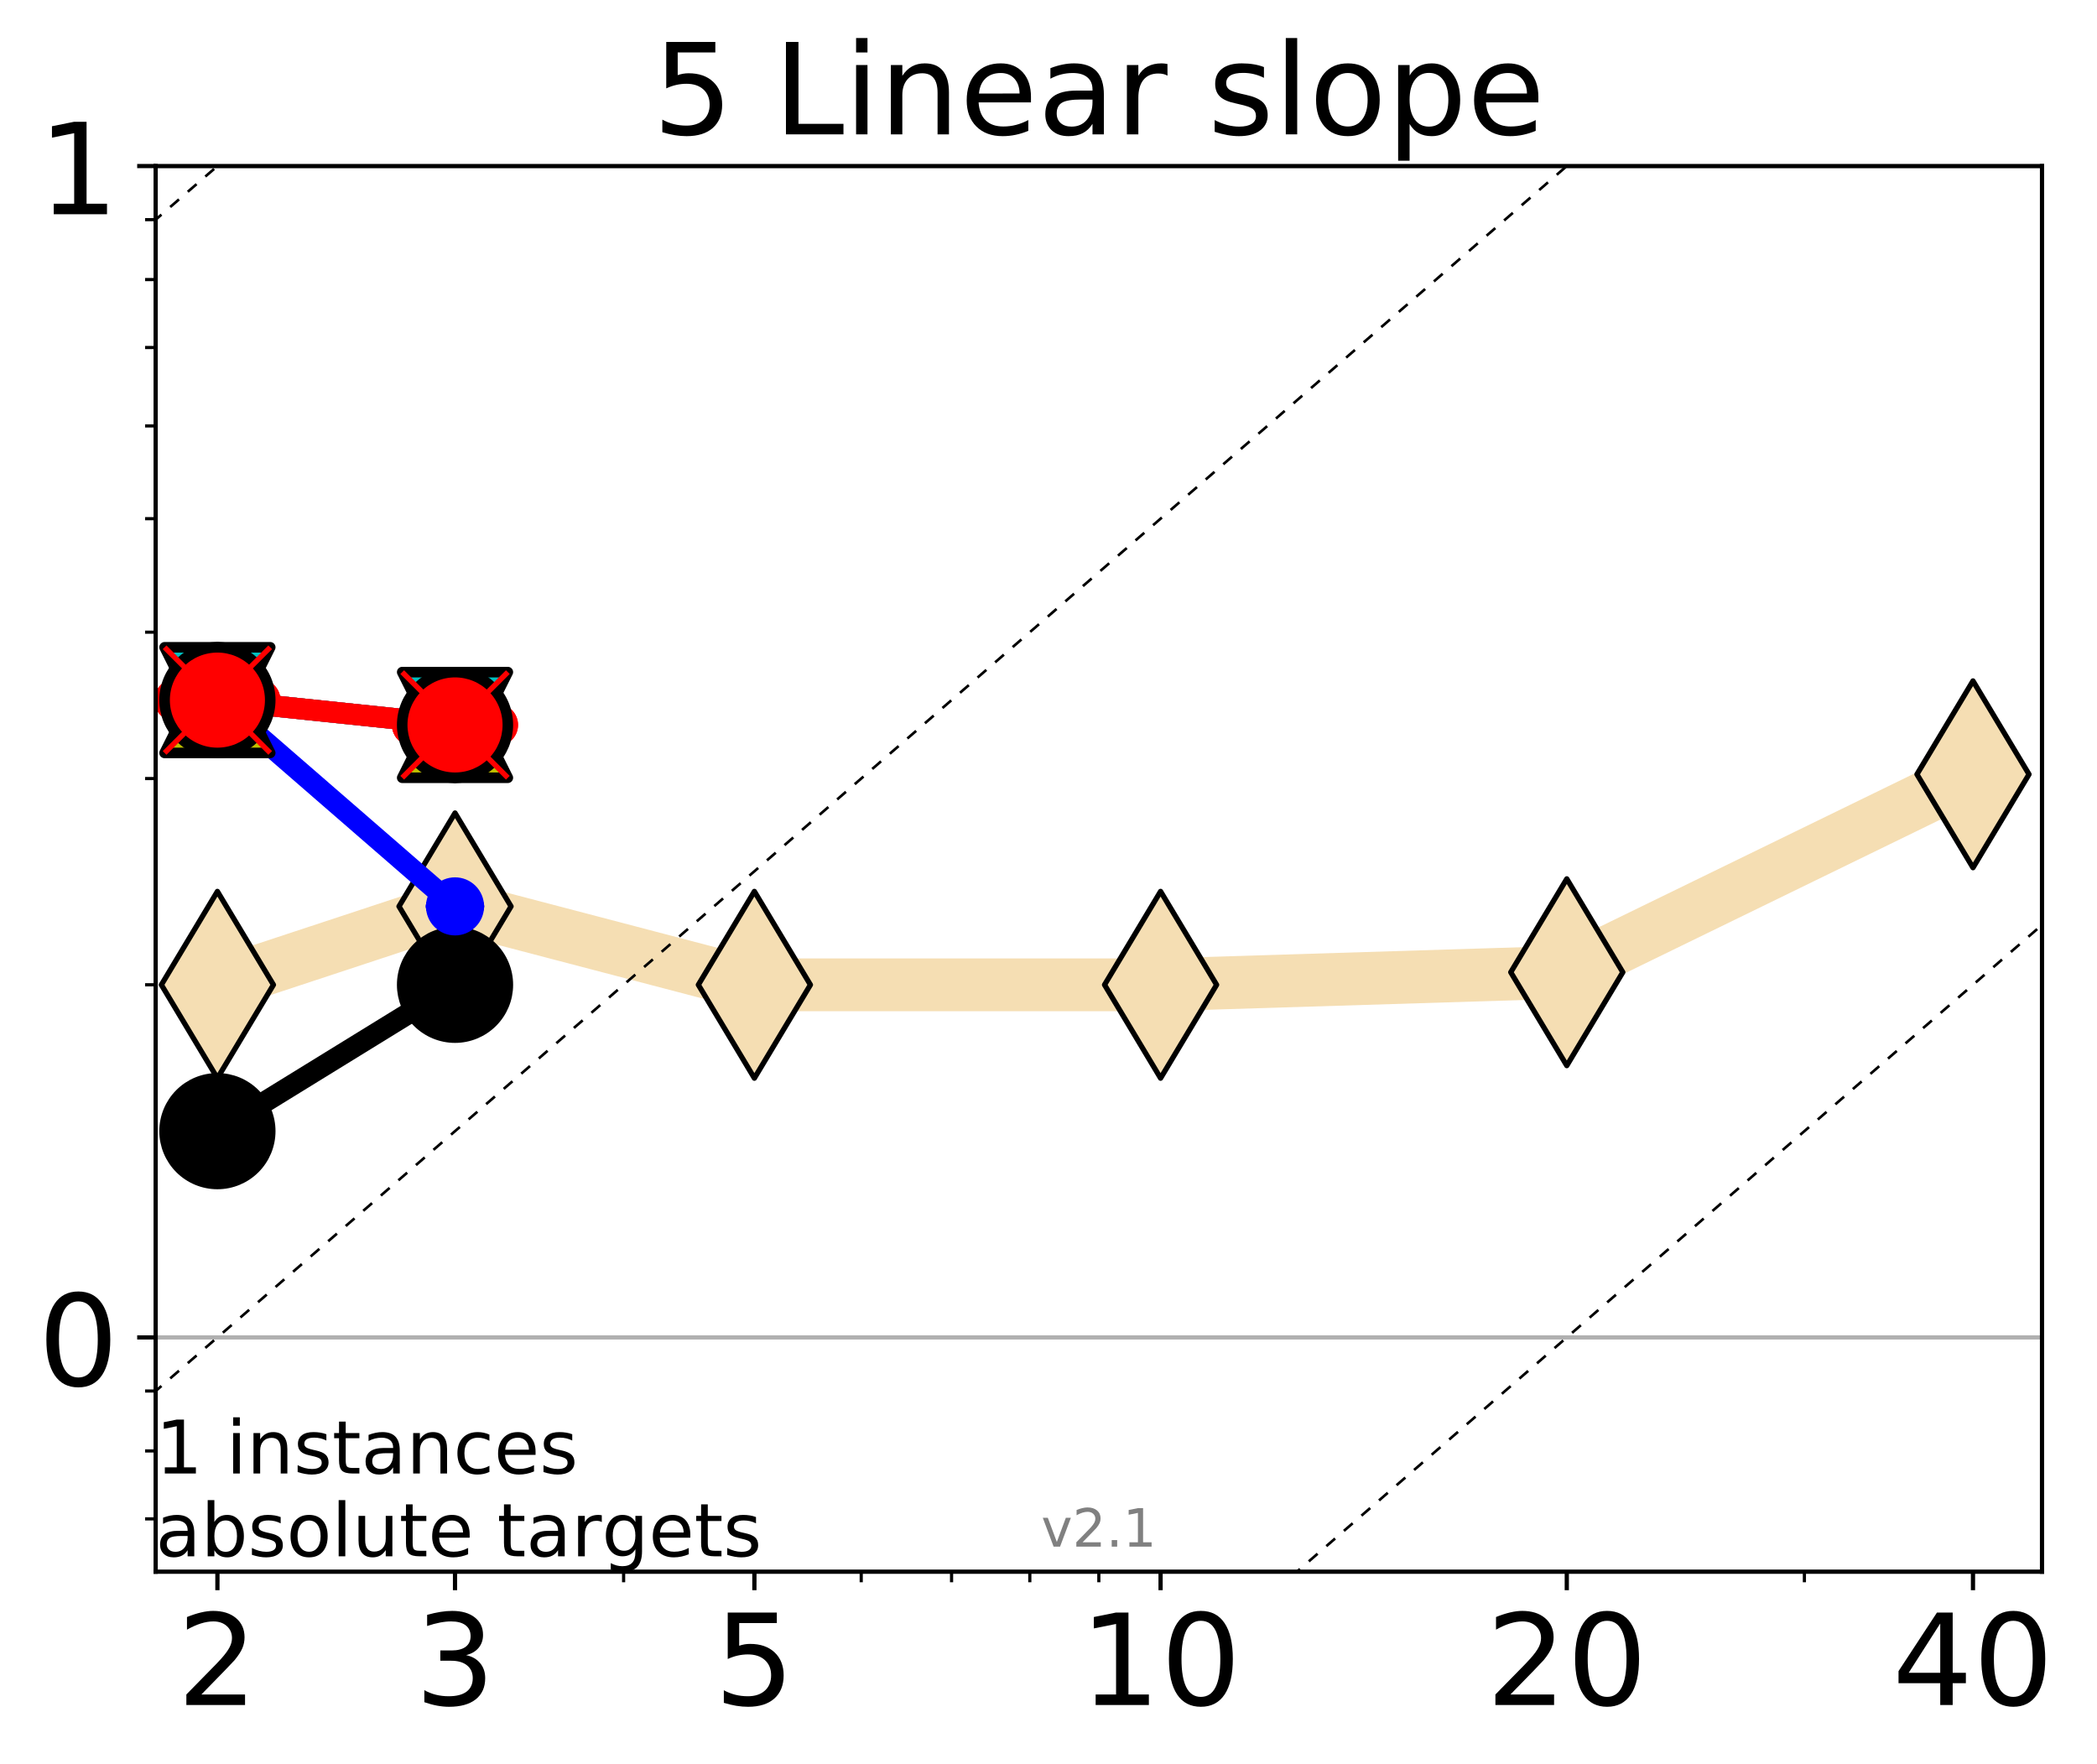 <?xml version="1.0" encoding="utf-8" standalone="no"?>
<!DOCTYPE svg PUBLIC "-//W3C//DTD SVG 1.1//EN"
  "http://www.w3.org/Graphics/SVG/1.1/DTD/svg11.dtd">
<!-- Created with matplotlib (http://matplotlib.org/) -->
<svg height="334pt" version="1.1" viewBox="0 0 397 334" width="397pt" xmlns="http://www.w3.org/2000/svg" xmlns:xlink="http://www.w3.org/1999/xlink">
 <defs>
  <style type="text/css">
*{stroke-linecap:butt;stroke-linejoin:round;}
  </style>
 </defs>
 <g id="figure_1">
  <g id="patch_1">
   <path d="M 0 334.976 
L 397.29 334.976 
L 397.29 0 
L 0 0 
z
" style="fill:#ffffff;"/>
  </g>
  <g id="axes_1">
   <g id="patch_2">
    <path d="M 29.47 297.548 
L 386.59 297.548 
L 386.59 31.436 
L 29.47 31.436 
z
" style="fill:#ffffff;"/>
   </g>
   <g id="line2d_1">
    <path clip-path="url(#p92e166c426)" d="M 41.159 186.44 
L 86.144 171.594 
L 142.818 186.44 
L 219.719 186.44 
L 296.621 184.062 
L 373.522 146.591 
" style="fill:none;stroke:#f5deb3;stroke-linecap:square;stroke-width:10;"/>
    <defs>
     <path d="M -0 17.678 
L 10.607 0 
L 0 -17.678 
L -10.607 -0 
z
" id="m28a1039f98" style="stroke:#000000;stroke-linejoin:miter;"/>
    </defs>
    <g clip-path="url(#p92e166c426)">
     <use style="fill:#f5deb3;stroke:#000000;stroke-linejoin:miter;" x="41.159" xlink:href="#m28a1039f98" y="186.44"/>
     <use style="fill:#f5deb3;stroke:#000000;stroke-linejoin:miter;" x="86.144" xlink:href="#m28a1039f98" y="171.594"/>
     <use style="fill:#f5deb3;stroke:#000000;stroke-linejoin:miter;" x="142.818" xlink:href="#m28a1039f98" y="186.44"/>
     <use style="fill:#f5deb3;stroke:#000000;stroke-linejoin:miter;" x="219.719" xlink:href="#m28a1039f98" y="186.44"/>
     <use style="fill:#f5deb3;stroke:#000000;stroke-linejoin:miter;" x="296.621" xlink:href="#m28a1039f98" y="184.062"/>
     <use style="fill:#f5deb3;stroke:#000000;stroke-linejoin:miter;" x="373.522" xlink:href="#m28a1039f98" y="146.591"/>
    </g>
   </g>
   <g id="matplotlib.axis_1">
    <g id="xtick_1">
     <g id="line2d_2">
      <defs>
       <path d="M 0 0 
L 0 3.5 
" id="m36808f8f96" style="stroke:#000000;stroke-width:0.8;"/>
      </defs>
      <g>
       <use style="stroke:#000000;stroke-width:0.8;" x="41.159" xlink:href="#m36808f8f96" y="297.548"/>
      </g>
     </g>
     <g id="text_1">
      <!-- 2 -->
      <defs>
       <path d="M 19.188 8.297 
L 53.609 8.297 
L 53.609 0 
L 7.328 0 
L 7.328 8.297 
Q 12.938 14.109 22.625 23.891 
Q 32.328 33.688 34.812 36.531 
Q 39.547 41.844 41.422 45.531 
Q 43.312 49.219 43.312 52.781 
Q 43.312 58.594 39.234 62.25 
Q 35.156 65.922 28.609 65.922 
Q 23.969 65.922 18.812 64.312 
Q 13.672 62.703 7.812 59.422 
L 7.812 69.391 
Q 13.766 71.781 18.938 73 
Q 24.125 74.219 28.422 74.219 
Q 39.75 74.219 46.484 68.547 
Q 53.219 62.891 53.219 53.422 
Q 53.219 48.922 51.531 44.891 
Q 49.859 40.875 45.406 35.406 
Q 44.188 33.984 37.641 27.219 
Q 31.109 20.453 19.188 8.297 
" id="DejaVuSans-32"/>
      </defs>
      <g transform="translate(33.524 322.784)scale(0.24 -0.24)">
       <use xlink:href="#DejaVuSans-32"/>
      </g>
     </g>
    </g>
    <g id="xtick_2">
     <g id="line2d_3">
      <g>
       <use style="stroke:#000000;stroke-width:0.8;" x="86.144" xlink:href="#m36808f8f96" y="297.548"/>
      </g>
     </g>
     <g id="text_2">
      <!-- 3 -->
      <defs>
       <path d="M 40.578 39.312 
Q 47.656 37.797 51.625 33 
Q 55.609 28.219 55.609 21.188 
Q 55.609 10.406 48.188 4.484 
Q 40.766 -1.422 27.094 -1.422 
Q 22.516 -1.422 17.656 -0.516 
Q 12.797 0.391 7.625 2.203 
L 7.625 11.719 
Q 11.719 9.328 16.594 8.109 
Q 21.484 6.891 26.812 6.891 
Q 36.078 6.891 40.938 10.547 
Q 45.797 14.203 45.797 21.188 
Q 45.797 27.641 41.281 31.266 
Q 36.766 34.906 28.719 34.906 
L 20.219 34.906 
L 20.219 43.016 
L 29.109 43.016 
Q 36.375 43.016 40.234 45.922 
Q 44.094 48.828 44.094 54.297 
Q 44.094 59.906 40.109 62.906 
Q 36.141 65.922 28.719 65.922 
Q 24.656 65.922 20.016 65.031 
Q 15.375 64.156 9.812 62.312 
L 9.812 71.094 
Q 15.438 72.656 20.344 73.438 
Q 25.25 74.219 29.594 74.219 
Q 40.828 74.219 47.359 69.109 
Q 53.906 64.016 53.906 55.328 
Q 53.906 49.266 50.438 45.094 
Q 46.969 40.922 40.578 39.312 
" id="DejaVuSans-33"/>
      </defs>
      <g transform="translate(78.509 322.784)scale(0.24 -0.24)">
       <use xlink:href="#DejaVuSans-33"/>
      </g>
     </g>
    </g>
    <g id="xtick_3">
     <g id="line2d_4">
      <g>
       <use style="stroke:#000000;stroke-width:0.8;" x="142.818" xlink:href="#m36808f8f96" y="297.548"/>
      </g>
     </g>
     <g id="text_3">
      <!-- 5 -->
      <defs>
       <path d="M 10.797 72.906 
L 49.516 72.906 
L 49.516 64.594 
L 19.828 64.594 
L 19.828 46.734 
Q 21.969 47.469 24.109 47.828 
Q 26.266 48.188 28.422 48.188 
Q 40.625 48.188 47.75 41.5 
Q 54.891 34.812 54.891 23.391 
Q 54.891 11.625 47.562 5.094 
Q 40.234 -1.422 26.906 -1.422 
Q 22.312 -1.422 17.547 -0.641 
Q 12.797 0.141 7.719 1.703 
L 7.719 11.625 
Q 12.109 9.234 16.797 8.062 
Q 21.484 6.891 26.703 6.891 
Q 35.156 6.891 40.078 11.328 
Q 45.016 15.766 45.016 23.391 
Q 45.016 31 40.078 35.438 
Q 35.156 39.891 26.703 39.891 
Q 22.75 39.891 18.812 39.016 
Q 14.891 38.141 10.797 36.281 
z
" id="DejaVuSans-35"/>
      </defs>
      <g transform="translate(135.183 322.784)scale(0.24 -0.24)">
       <use xlink:href="#DejaVuSans-35"/>
      </g>
     </g>
    </g>
    <g id="xtick_4">
     <g id="line2d_5">
      <g>
       <use style="stroke:#000000;stroke-width:0.8;" x="219.719" xlink:href="#m36808f8f96" y="297.548"/>
      </g>
     </g>
     <g id="text_4">
      <!-- 10 -->
      <defs>
       <path d="M 12.406 8.297 
L 28.516 8.297 
L 28.516 63.922 
L 10.984 60.406 
L 10.984 69.391 
L 28.422 72.906 
L 38.281 72.906 
L 38.281 8.297 
L 54.391 8.297 
L 54.391 0 
L 12.406 0 
z
" id="DejaVuSans-31"/>
       <path d="M 31.781 66.406 
Q 24.172 66.406 20.328 58.906 
Q 16.5 51.422 16.5 36.375 
Q 16.5 21.391 20.328 13.891 
Q 24.172 6.391 31.781 6.391 
Q 39.453 6.391 43.281 13.891 
Q 47.125 21.391 47.125 36.375 
Q 47.125 51.422 43.281 58.906 
Q 39.453 66.406 31.781 66.406 
M 31.781 74.219 
Q 44.047 74.219 50.516 64.516 
Q 56.984 54.828 56.984 36.375 
Q 56.984 17.969 50.516 8.266 
Q 44.047 -1.422 31.781 -1.422 
Q 19.531 -1.422 13.062 8.266 
Q 6.594 17.969 6.594 36.375 
Q 6.594 54.828 13.062 64.516 
Q 19.531 74.219 31.781 74.219 
" id="DejaVuSans-30"/>
      </defs>
      <g transform="translate(204.449 322.784)scale(0.24 -0.24)">
       <use xlink:href="#DejaVuSans-31"/>
       <use x="63.623" xlink:href="#DejaVuSans-30"/>
      </g>
     </g>
    </g>
    <g id="xtick_5">
     <g id="line2d_6">
      <g>
       <use style="stroke:#000000;stroke-width:0.8;" x="296.621" xlink:href="#m36808f8f96" y="297.548"/>
      </g>
     </g>
     <g id="text_5">
      <!-- 20 -->
      <g transform="translate(281.351 322.784)scale(0.24 -0.24)">
       <use xlink:href="#DejaVuSans-32"/>
       <use x="63.623" xlink:href="#DejaVuSans-30"/>
      </g>
     </g>
    </g>
    <g id="xtick_6">
     <g id="line2d_7">
      <g>
       <use style="stroke:#000000;stroke-width:0.8;" x="373.522" xlink:href="#m36808f8f96" y="297.548"/>
      </g>
     </g>
     <g id="text_6">
      <!-- 40 -->
      <defs>
       <path d="M 37.797 64.312 
L 12.891 25.391 
L 37.797 25.391 
z
M 35.203 72.906 
L 47.609 72.906 
L 47.609 25.391 
L 58.016 25.391 
L 58.016 17.188 
L 47.609 17.188 
L 47.609 0 
L 37.797 0 
L 37.797 17.188 
L 4.891 17.188 
L 4.891 26.703 
z
" id="DejaVuSans-34"/>
      </defs>
      <g transform="translate(358.252 322.784)scale(0.24 -0.24)">
       <use xlink:href="#DejaVuSans-34"/>
       <use x="63.623" xlink:href="#DejaVuSans-30"/>
      </g>
     </g>
    </g>
    <g id="xtick_7">
     <g id="line2d_8">
      <defs>
       <path d="M 0 0 
L 0 2 
" id="m94b8e027a5" style="stroke:#000000;stroke-width:0.6;"/>
      </defs>
      <g>
       <use style="stroke:#000000;stroke-width:0.6;" x="41.159" xlink:href="#m94b8e027a5" y="297.548"/>
      </g>
     </g>
    </g>
    <g id="xtick_8">
     <g id="line2d_9">
      <g>
       <use style="stroke:#000000;stroke-width:0.6;" x="86.144" xlink:href="#m94b8e027a5" y="297.548"/>
      </g>
     </g>
    </g>
    <g id="xtick_9">
     <g id="line2d_10">
      <g>
       <use style="stroke:#000000;stroke-width:0.6;" x="118.061" xlink:href="#m94b8e027a5" y="297.548"/>
      </g>
     </g>
    </g>
    <g id="xtick_10">
     <g id="line2d_11">
      <g>
       <use style="stroke:#000000;stroke-width:0.6;" x="142.818" xlink:href="#m94b8e027a5" y="297.548"/>
      </g>
     </g>
    </g>
    <g id="xtick_11">
     <g id="line2d_12">
      <g>
       <use style="stroke:#000000;stroke-width:0.6;" x="163.045" xlink:href="#m94b8e027a5" y="297.548"/>
      </g>
     </g>
    </g>
    <g id="xtick_12">
     <g id="line2d_13">
      <g>
       <use style="stroke:#000000;stroke-width:0.6;" x="180.148" xlink:href="#m94b8e027a5" y="297.548"/>
      </g>
     </g>
    </g>
    <g id="xtick_13">
     <g id="line2d_14">
      <g>
       <use style="stroke:#000000;stroke-width:0.6;" x="194.962" xlink:href="#m94b8e027a5" y="297.548"/>
      </g>
     </g>
    </g>
    <g id="xtick_14">
     <g id="line2d_15">
      <g>
       <use style="stroke:#000000;stroke-width:0.6;" x="208.03" xlink:href="#m94b8e027a5" y="297.548"/>
      </g>
     </g>
    </g>
    <g id="xtick_15">
     <g id="line2d_16">
      <g>
       <use style="stroke:#000000;stroke-width:0.6;" x="296.621" xlink:href="#m94b8e027a5" y="297.548"/>
      </g>
     </g>
    </g>
    <g id="xtick_16">
     <g id="line2d_17">
      <g>
       <use style="stroke:#000000;stroke-width:0.6;" x="341.605" xlink:href="#m94b8e027a5" y="297.548"/>
      </g>
     </g>
    </g>
    <g id="xtick_17">
     <g id="line2d_18">
      <g>
       <use style="stroke:#000000;stroke-width:0.6;" x="373.522" xlink:href="#m94b8e027a5" y="297.548"/>
      </g>
     </g>
    </g>
   </g>
   <g id="matplotlib.axis_2">
    <g id="ytick_1">
     <g id="line2d_19">
      <path clip-path="url(#p92e166c426)" d="M 29.47 253.196 
L 386.59 253.196 
" style="fill:none;stroke:#b0b0b0;stroke-linecap:square;stroke-width:0.8;"/>
     </g>
     <g id="line2d_20">
      <defs>
       <path d="M 0 0 
L -3.5 0 
" id="mb374e6c0b8" style="stroke:#000000;stroke-width:0.8;"/>
      </defs>
      <g>
       <use style="stroke:#000000;stroke-width:0.8;" x="29.47" xlink:href="#mb374e6c0b8" y="253.196"/>
      </g>
     </g>
     <g id="text_7">
      <!-- 0 -->
      <g transform="translate(7.2 262.314)scale(0.24 -0.24)">
       <use xlink:href="#DejaVuSans-30"/>
      </g>
     </g>
    </g>
    <g id="ytick_2">
     <g id="line2d_21">
      <path clip-path="url(#p92e166c426)" d="M 29.47 31.436 
L 386.59 31.436 
" style="fill:none;stroke:#b0b0b0;stroke-linecap:square;stroke-width:0.8;"/>
     </g>
     <g id="line2d_22">
      <g>
       <use style="stroke:#000000;stroke-width:0.8;" x="29.47" xlink:href="#mb374e6c0b8" y="31.436"/>
      </g>
     </g>
     <g id="text_8">
      <!-- 1 -->
      <g transform="translate(7.2 40.554)scale(0.24 -0.24)">
       <use xlink:href="#DejaVuSans-31"/>
      </g>
     </g>
    </g>
    <g id="ytick_3">
     <g id="line2d_23">
      <defs>
       <path d="M 0 0 
L -2 0 
" id="md31ab89edf" style="stroke:#000000;stroke-width:0.6;"/>
      </defs>
      <g>
       <use style="stroke:#000000;stroke-width:0.6;" x="29.47" xlink:href="#md31ab89edf" y="287.547"/>
      </g>
     </g>
    </g>
    <g id="ytick_4">
     <g id="line2d_24">
      <g>
       <use style="stroke:#000000;stroke-width:0.6;" x="29.47" xlink:href="#md31ab89edf" y="274.687"/>
      </g>
     </g>
    </g>
    <g id="ytick_5">
     <g id="line2d_25">
      <g>
       <use style="stroke:#000000;stroke-width:0.6;" x="29.47" xlink:href="#md31ab89edf" y="263.343"/>
      </g>
     </g>
    </g>
    <g id="ytick_6">
     <g id="line2d_26">
      <g>
       <use style="stroke:#000000;stroke-width:0.6;" x="29.47" xlink:href="#md31ab89edf" y="186.44"/>
      </g>
     </g>
    </g>
    <g id="ytick_7">
     <g id="line2d_27">
      <g>
       <use style="stroke:#000000;stroke-width:0.6;" x="29.47" xlink:href="#md31ab89edf" y="147.39"/>
      </g>
     </g>
    </g>
    <g id="ytick_8">
     <g id="line2d_28">
      <g>
       <use style="stroke:#000000;stroke-width:0.6;" x="29.47" xlink:href="#md31ab89edf" y="119.683"/>
      </g>
     </g>
    </g>
    <g id="ytick_9">
     <g id="line2d_29">
      <g>
       <use style="stroke:#000000;stroke-width:0.6;" x="29.47" xlink:href="#md31ab89edf" y="98.193"/>
      </g>
     </g>
    </g>
    <g id="ytick_10">
     <g id="line2d_30">
      <g>
       <use style="stroke:#000000;stroke-width:0.6;" x="29.47" xlink:href="#md31ab89edf" y="80.634"/>
      </g>
     </g>
    </g>
    <g id="ytick_11">
     <g id="line2d_31">
      <g>
       <use style="stroke:#000000;stroke-width:0.6;" x="29.47" xlink:href="#md31ab89edf" y="65.787"/>
      </g>
     </g>
    </g>
    <g id="ytick_12">
     <g id="line2d_32">
      <g>
       <use style="stroke:#000000;stroke-width:0.6;" x="29.47" xlink:href="#md31ab89edf" y="52.927"/>
      </g>
     </g>
    </g>
    <g id="ytick_13">
     <g id="line2d_33">
      <g>
       <use style="stroke:#000000;stroke-width:0.6;" x="29.47" xlink:href="#md31ab89edf" y="41.584"/>
      </g>
     </g>
    </g>
   </g>
   <g id="line2d_34">
    <path clip-path="url(#p92e166c426)" d="M 38.516 214.146 
L 40.366 214.146 
L 38.516 214.146 
L 43.803 214.146 
L 41.952 214.146 
L 43.803 214.146 
L 38.516 214.146 
" style="fill:none;stroke:#000000;stroke-linecap:square;"/>
   </g>
   <g id="line2d_35">
    <path clip-path="url(#p92e166c426)" d="M 38.516 214.146 
L 43.803 214.146 
L 43.803 214.146 
L 38.516 214.146 
L 38.516 214.146 
" style="fill:none;"/>
    <defs>
     <path d="M 0 3 
C 0.796 3 1.559 2.684 2.121 2.121 
C 2.684 1.559 3 0.796 3 0 
C 3 -0.796 2.684 -1.559 2.121 -2.121 
C 1.559 -2.684 0.796 -3 0 -3 
C -0.796 -3 -1.559 -2.684 -2.121 -2.121 
C -2.684 -1.559 -3 -0.796 -3 0 
C -3 0.796 -2.684 1.559 -2.121 2.121 
C -1.559 2.684 -0.796 3 0 3 
z
" id="m1e316578d9" style="stroke:#000000;stroke-width:2;"/>
    </defs>
    <g clip-path="url(#p92e166c426)">
     <use style="stroke:#000000;stroke-width:2;" x="38.516" xlink:href="#m1e316578d9" y="214.146"/>
     <use style="stroke:#000000;stroke-width:2;" x="43.803" xlink:href="#m1e316578d9" y="214.146"/>
     <use style="stroke:#000000;stroke-width:2;" x="43.803" xlink:href="#m1e316578d9" y="214.146"/>
     <use style="stroke:#000000;stroke-width:2;" x="38.516" xlink:href="#m1e316578d9" y="214.146"/>
     <use style="stroke:#000000;stroke-width:2;" x="38.516" xlink:href="#m1e316578d9" y="214.146"/>
    </g>
   </g>
   <g id="line2d_36">
    <path clip-path="url(#p92e166c426)" d="M 38.516 214.146 
L 43.803 214.146 
" style="fill:none;stroke:#000000;stroke-linecap:square;stroke-width:2;"/>
   </g>
   <g id="line2d_37">
    <path clip-path="url(#p92e166c426)" d="M 83.5 186.44 
L 85.351 186.44 
L 83.5 186.44 
L 88.787 186.44 
L 86.937 186.44 
L 88.787 186.44 
L 83.5 186.44 
" style="fill:none;stroke:#000000;stroke-linecap:square;"/>
   </g>
   <g id="line2d_38">
    <path clip-path="url(#p92e166c426)" d="M 83.5 186.44 
L 88.787 186.44 
L 88.787 186.44 
L 83.5 186.44 
L 83.5 186.44 
" style="fill:none;"/>
    <g clip-path="url(#p92e166c426)">
     <use style="stroke:#000000;stroke-width:2;" x="83.5" xlink:href="#m1e316578d9" y="186.44"/>
     <use style="stroke:#000000;stroke-width:2;" x="88.787" xlink:href="#m1e316578d9" y="186.44"/>
     <use style="stroke:#000000;stroke-width:2;" x="88.787" xlink:href="#m1e316578d9" y="186.44"/>
     <use style="stroke:#000000;stroke-width:2;" x="83.5" xlink:href="#m1e316578d9" y="186.44"/>
     <use style="stroke:#000000;stroke-width:2;" x="83.5" xlink:href="#m1e316578d9" y="186.44"/>
    </g>
   </g>
   <g id="line2d_39">
    <path clip-path="url(#p92e166c426)" d="M 83.5 186.44 
L 88.787 186.44 
" style="fill:none;stroke:#000000;stroke-linecap:square;stroke-width:2;"/>
   </g>
   <g id="line2d_40">
    <path clip-path="url(#p92e166c426)" d="M 41.159 214.146 
L 86.144 186.44 
" style="fill:none;stroke:#000000;stroke-linecap:square;stroke-width:4;"/>
   </g>
   <g id="line2d_41">
    <path clip-path="url(#p92e166c426)" d="M 41.159 214.146 
L 86.144 186.44 
" style="fill:none;"/>
    <defs>
     <path d="M 0 10 
C 2.652 10 5.196 8.946 7.071 7.071 
C 8.946 5.196 10 2.652 10 0 
C 10 -2.652 8.946 -5.196 7.071 -7.071 
C 5.196 -8.946 2.652 -10 0 -10 
C -2.652 -10 -5.196 -8.946 -7.071 -7.071 
C -8.946 -5.196 -10 -2.652 -10 0 
C -10 2.652 -8.946 5.196 -7.071 7.071 
C -5.196 8.946 -2.652 10 0 10 
z
" id="m9735152ee3" style="stroke:#000000;stroke-width:2;"/>
    </defs>
    <g clip-path="url(#p92e166c426)">
     <use style="stroke:#000000;stroke-width:2;" x="41.159" xlink:href="#m9735152ee3" y="214.146"/>
     <use style="stroke:#000000;stroke-width:2;" x="86.144" xlink:href="#m9735152ee3" y="186.44"/>
    </g>
   </g>
   <g id="line2d_42">
    <path clip-path="url(#p92e166c426)" d="M 37.635 132.544 
L 40.102 132.544 
L 37.635 132.544 
L 44.684 132.544 
L 42.217 132.544 
L 44.684 132.544 
L 37.635 132.544 
" style="fill:none;stroke:#0000ff;stroke-linecap:square;"/>
   </g>
   <g id="line2d_43">
    <path clip-path="url(#p92e166c426)" d="M 37.635 132.544 
L 44.684 132.544 
L 44.684 132.544 
L 37.635 132.544 
L 37.635 132.544 
" style="fill:none;"/>
    <defs>
     <path d="M 0 1.5 
C 0.398 1.5 0.779 1.342 1.061 1.061 
C 1.342 0.779 1.5 0.398 1.5 0 
C 1.5 -0.398 1.342 -0.779 1.061 -1.061 
C 0.779 -1.342 0.398 -1.5 0 -1.5 
C -0.398 -1.5 -0.779 -1.342 -1.061 -1.061 
C -1.342 -0.779 -1.5 -0.398 -1.5 0 
C -1.5 0.398 -1.342 0.779 -1.061 1.061 
C -0.779 1.342 -0.398 1.5 0 1.5 
z
" id="m221072115e" style="stroke:#0000ff;"/>
    </defs>
    <g clip-path="url(#p92e166c426)">
     <use style="fill:#0000ff;stroke:#0000ff;" x="37.635" xlink:href="#m221072115e" y="132.544"/>
     <use style="fill:#0000ff;stroke:#0000ff;" x="44.684" xlink:href="#m221072115e" y="132.544"/>
     <use style="fill:#0000ff;stroke:#0000ff;" x="44.684" xlink:href="#m221072115e" y="132.544"/>
     <use style="fill:#0000ff;stroke:#0000ff;" x="37.635" xlink:href="#m221072115e" y="132.544"/>
     <use style="fill:#0000ff;stroke:#0000ff;" x="37.635" xlink:href="#m221072115e" y="132.544"/>
    </g>
   </g>
   <g id="line2d_44">
    <path clip-path="url(#p92e166c426)" d="M 37.635 132.544 
L 44.684 132.544 
" style="fill:none;stroke:#0000ff;stroke-linecap:square;stroke-width:2;"/>
   </g>
   <g id="line2d_45">
    <path clip-path="url(#p92e166c426)" d="M 82.619 171.594 
L 85.086 171.594 
L 82.619 171.594 
L 89.669 171.594 
L 87.201 171.594 
L 89.669 171.594 
L 82.619 171.594 
" style="fill:none;stroke:#0000ff;stroke-linecap:square;"/>
   </g>
   <g id="line2d_46">
    <path clip-path="url(#p92e166c426)" d="M 82.619 171.594 
L 89.669 171.594 
L 89.669 171.594 
L 82.619 171.594 
L 82.619 171.594 
" style="fill:none;"/>
    <g clip-path="url(#p92e166c426)">
     <use style="fill:#0000ff;stroke:#0000ff;" x="82.619" xlink:href="#m221072115e" y="171.594"/>
     <use style="fill:#0000ff;stroke:#0000ff;" x="89.669" xlink:href="#m221072115e" y="171.594"/>
     <use style="fill:#0000ff;stroke:#0000ff;" x="89.669" xlink:href="#m221072115e" y="171.594"/>
     <use style="fill:#0000ff;stroke:#0000ff;" x="82.619" xlink:href="#m221072115e" y="171.594"/>
     <use style="fill:#0000ff;stroke:#0000ff;" x="82.619" xlink:href="#m221072115e" y="171.594"/>
    </g>
   </g>
   <g id="line2d_47">
    <path clip-path="url(#p92e166c426)" d="M 82.619 171.594 
L 89.669 171.594 
" style="fill:none;stroke:#0000ff;stroke-linecap:square;stroke-width:2;"/>
   </g>
   <g id="line2d_48">
    <path clip-path="url(#p92e166c426)" d="M 41.159 132.544 
L 86.144 171.594 
" style="fill:none;stroke:#0000ff;stroke-linecap:square;stroke-width:4;"/>
   </g>
   <g id="line2d_49">
    <path clip-path="url(#p92e166c426)" d="M 41.159 132.544 
L 86.144 171.594 
" style="fill:none;"/>
    <defs>
     <path d="M 0 5 
C 1.326 5 2.598 4.473 3.536 3.536 
C 4.473 2.598 5 1.326 5 0 
C 5 -1.326 4.473 -2.598 3.536 -3.536 
C 2.598 -4.473 1.326 -5 0 -5 
C -1.326 -5 -2.598 -4.473 -3.536 -3.536 
C -4.473 -2.598 -5 -1.326 -5 0 
C -5 1.326 -4.473 2.598 -3.536 3.536 
C -2.598 4.473 -1.326 5 0 5 
z
" id="mb7fe23b484" style="stroke:#0000ff;"/>
    </defs>
    <g clip-path="url(#p92e166c426)">
     <use style="fill:#0000ff;stroke:#0000ff;" x="41.159" xlink:href="#mb7fe23b484" y="132.544"/>
     <use style="fill:#0000ff;stroke:#0000ff;" x="86.144" xlink:href="#mb7fe23b484" y="171.594"/>
    </g>
   </g>
   <g id="line2d_50">
    <path clip-path="url(#p92e166c426)" d="M 36.753 132.544 
L 39.838 132.544 
L 36.753 132.544 
L 45.565 132.544 
L 42.481 132.544 
L 45.565 132.544 
L 36.753 132.544 
" style="fill:none;stroke:#00bfbf;stroke-linecap:square;"/>
   </g>
   <g id="line2d_51">
    <path clip-path="url(#p92e166c426)" d="M 36.753 132.544 
L 45.565 132.544 
L 45.565 132.544 
L 36.753 132.544 
L 36.753 132.544 
" style="fill:none;"/>
    <defs>
     <path d="M -0 3 
L 3 -3 
L -3 -3 
z
" id="m7d14424eed" style="stroke:#00bfbf;stroke-linejoin:miter;stroke-width:2;"/>
    </defs>
    <g clip-path="url(#p92e166c426)">
     <use style="fill:#00bfbf;stroke:#00bfbf;stroke-linejoin:miter;stroke-width:2;" x="36.753" xlink:href="#m7d14424eed" y="132.544"/>
     <use style="fill:#00bfbf;stroke:#00bfbf;stroke-linejoin:miter;stroke-width:2;" x="45.565" xlink:href="#m7d14424eed" y="132.544"/>
     <use style="fill:#00bfbf;stroke:#00bfbf;stroke-linejoin:miter;stroke-width:2;" x="45.565" xlink:href="#m7d14424eed" y="132.544"/>
     <use style="fill:#00bfbf;stroke:#00bfbf;stroke-linejoin:miter;stroke-width:2;" x="36.753" xlink:href="#m7d14424eed" y="132.544"/>
     <use style="fill:#00bfbf;stroke:#00bfbf;stroke-linejoin:miter;stroke-width:2;" x="36.753" xlink:href="#m7d14424eed" y="132.544"/>
    </g>
   </g>
   <g id="line2d_52">
    <path clip-path="url(#p92e166c426)" d="M 36.753 132.544 
L 45.565 132.544 
" style="fill:none;stroke:#00bfbf;stroke-linecap:square;stroke-width:2;"/>
   </g>
   <g id="line2d_53">
    <path clip-path="url(#p92e166c426)" d="M 81.738 137.243 
L 84.822 137.243 
L 81.738 137.243 
L 90.55 137.243 
L 87.466 137.243 
L 90.55 137.243 
L 81.738 137.243 
" style="fill:none;stroke:#00bfbf;stroke-linecap:square;"/>
   </g>
   <g id="line2d_54">
    <path clip-path="url(#p92e166c426)" d="M 81.738 137.243 
L 90.55 137.243 
L 90.55 137.243 
L 81.738 137.243 
L 81.738 137.243 
" style="fill:none;"/>
    <g clip-path="url(#p92e166c426)">
     <use style="fill:#00bfbf;stroke:#00bfbf;stroke-linejoin:miter;stroke-width:2;" x="81.738" xlink:href="#m7d14424eed" y="137.243"/>
     <use style="fill:#00bfbf;stroke:#00bfbf;stroke-linejoin:miter;stroke-width:2;" x="90.55" xlink:href="#m7d14424eed" y="137.243"/>
     <use style="fill:#00bfbf;stroke:#00bfbf;stroke-linejoin:miter;stroke-width:2;" x="90.55" xlink:href="#m7d14424eed" y="137.243"/>
     <use style="fill:#00bfbf;stroke:#00bfbf;stroke-linejoin:miter;stroke-width:2;" x="81.738" xlink:href="#m7d14424eed" y="137.243"/>
     <use style="fill:#00bfbf;stroke:#00bfbf;stroke-linejoin:miter;stroke-width:2;" x="81.738" xlink:href="#m7d14424eed" y="137.243"/>
    </g>
   </g>
   <g id="line2d_55">
    <path clip-path="url(#p92e166c426)" d="M 81.738 137.243 
L 90.55 137.243 
" style="fill:none;stroke:#00bfbf;stroke-linecap:square;stroke-width:2;"/>
   </g>
   <g id="line2d_56">
    <path clip-path="url(#p92e166c426)" d="M 41.159 132.544 
L 86.144 137.243 
" style="fill:none;stroke:#00bfbf;stroke-linecap:square;stroke-width:4;"/>
   </g>
   <g id="line2d_57">
    <path clip-path="url(#p92e166c426)" d="M 41.159 132.544 
L 86.144 137.243 
" style="fill:none;"/>
    <defs>
     <path d="M -0 10 
L 10 -10 
L -10 -10 
z
" id="m52a1f086c5" style="stroke:#000000;stroke-linejoin:miter;stroke-width:2;"/>
    </defs>
    <g clip-path="url(#p92e166c426)">
     <use style="fill:#00bfbf;stroke:#000000;stroke-linejoin:miter;stroke-width:2;" x="41.159" xlink:href="#m52a1f086c5" y="132.544"/>
     <use style="fill:#00bfbf;stroke:#000000;stroke-linejoin:miter;stroke-width:2;" x="86.144" xlink:href="#m52a1f086c5" y="137.243"/>
    </g>
   </g>
   <g id="line2d_58">
    <path clip-path="url(#p92e166c426)" d="M 35.872 132.544 
L 39.573 132.544 
L 35.872 132.544 
L 46.446 132.544 
L 42.745 132.544 
L 46.446 132.544 
L 35.872 132.544 
" style="fill:none;stroke:#008000;stroke-linecap:square;"/>
   </g>
   <g id="line2d_59">
    <path clip-path="url(#p92e166c426)" d="M 35.872 132.544 
L 46.446 132.544 
L 46.446 132.544 
L 35.872 132.544 
L 35.872 132.544 
" style="fill:none;"/>
    <defs>
     <path d="M 0 1.5 
C 0.398 1.5 0.779 1.342 1.061 1.061 
C 1.342 0.779 1.5 0.398 1.5 0 
C 1.5 -0.398 1.342 -0.779 1.061 -1.061 
C 0.779 -1.342 0.398 -1.5 0 -1.5 
C -0.398 -1.5 -0.779 -1.342 -1.061 -1.061 
C -1.342 -0.779 -1.5 -0.398 -1.5 0 
C -1.5 0.398 -1.342 0.779 -1.061 1.061 
C -0.779 1.342 -0.398 1.5 0 1.5 
z
" id="mbd0891d091" style="stroke:#008000;"/>
    </defs>
    <g clip-path="url(#p92e166c426)">
     <use style="fill:#008000;stroke:#008000;" x="35.872" xlink:href="#mbd0891d091" y="132.544"/>
     <use style="fill:#008000;stroke:#008000;" x="46.446" xlink:href="#mbd0891d091" y="132.544"/>
     <use style="fill:#008000;stroke:#008000;" x="46.446" xlink:href="#mbd0891d091" y="132.544"/>
     <use style="fill:#008000;stroke:#008000;" x="35.872" xlink:href="#mbd0891d091" y="132.544"/>
     <use style="fill:#008000;stroke:#008000;" x="35.872" xlink:href="#mbd0891d091" y="132.544"/>
    </g>
   </g>
   <g id="line2d_60">
    <path clip-path="url(#p92e166c426)" d="M 35.872 132.544 
L 46.446 132.544 
" style="fill:none;stroke:#008000;stroke-linecap:square;stroke-width:2;"/>
   </g>
   <g id="line2d_61">
    <path clip-path="url(#p92e166c426)" d="M 80.857 137.243 
L 84.558 137.243 
L 80.857 137.243 
L 91.431 137.243 
L 87.73 137.243 
L 91.431 137.243 
L 80.857 137.243 
" style="fill:none;stroke:#008000;stroke-linecap:square;"/>
   </g>
   <g id="line2d_62">
    <path clip-path="url(#p92e166c426)" d="M 80.857 137.243 
L 91.431 137.243 
L 91.431 137.243 
L 80.857 137.243 
L 80.857 137.243 
" style="fill:none;"/>
    <g clip-path="url(#p92e166c426)">
     <use style="fill:#008000;stroke:#008000;" x="80.857" xlink:href="#mbd0891d091" y="137.243"/>
     <use style="fill:#008000;stroke:#008000;" x="91.431" xlink:href="#mbd0891d091" y="137.243"/>
     <use style="fill:#008000;stroke:#008000;" x="91.431" xlink:href="#mbd0891d091" y="137.243"/>
     <use style="fill:#008000;stroke:#008000;" x="80.857" xlink:href="#mbd0891d091" y="137.243"/>
     <use style="fill:#008000;stroke:#008000;" x="80.857" xlink:href="#mbd0891d091" y="137.243"/>
    </g>
   </g>
   <g id="line2d_63">
    <path clip-path="url(#p92e166c426)" d="M 80.857 137.243 
L 91.431 137.243 
" style="fill:none;stroke:#008000;stroke-linecap:square;stroke-width:2;"/>
   </g>
   <g id="line2d_64">
    <path clip-path="url(#p92e166c426)" d="M 41.159 132.544 
L 86.144 137.243 
" style="fill:none;stroke:#008000;stroke-linecap:square;stroke-width:4;"/>
   </g>
   <g id="line2d_65">
    <path clip-path="url(#p92e166c426)" d="M 41.159 132.544 
L 86.144 137.243 
" style="fill:none;"/>
    <defs>
     <path d="M 0 5 
C 1.326 5 2.598 4.473 3.536 3.536 
C 4.473 2.598 5 1.326 5 0 
C 5 -1.326 4.473 -2.598 3.536 -3.536 
C 2.598 -4.473 1.326 -5 0 -5 
C -1.326 -5 -2.598 -4.473 -3.536 -3.536 
C -4.473 -2.598 -5 -1.326 -5 0 
C -5 1.326 -4.473 2.598 -3.536 3.536 
C -2.598 4.473 -1.326 5 0 5 
z
" id="mb767eb34be" style="stroke:#008000;"/>
    </defs>
    <g clip-path="url(#p92e166c426)">
     <use style="fill:#008000;stroke:#008000;" x="41.159" xlink:href="#mb767eb34be" y="132.544"/>
     <use style="fill:#008000;stroke:#008000;" x="86.144" xlink:href="#mb767eb34be" y="137.243"/>
    </g>
   </g>
   <g id="line2d_66">
    <path clip-path="url(#p92e166c426)" d="M 34.991 132.544 
L 39.309 132.544 
L 34.991 132.544 
L 47.328 132.544 
L 43.01 132.544 
L 47.328 132.544 
L 34.991 132.544 
" style="fill:none;stroke:#bfbf00;stroke-linecap:square;"/>
   </g>
   <g id="line2d_67">
    <path clip-path="url(#p92e166c426)" d="M 34.991 132.544 
L 47.328 132.544 
L 47.328 132.544 
L 34.991 132.544 
L 34.991 132.544 
" style="fill:none;"/>
    <defs>
     <path d="M 0 -3 
L -3 3 
L 3 3 
z
" id="m25eba345ac" style="stroke:#bfbf00;stroke-linejoin:miter;stroke-width:2;"/>
    </defs>
    <g clip-path="url(#p92e166c426)">
     <use style="fill:#bfbf00;stroke:#bfbf00;stroke-linejoin:miter;stroke-width:2;" x="34.991" xlink:href="#m25eba345ac" y="132.544"/>
     <use style="fill:#bfbf00;stroke:#bfbf00;stroke-linejoin:miter;stroke-width:2;" x="47.328" xlink:href="#m25eba345ac" y="132.544"/>
     <use style="fill:#bfbf00;stroke:#bfbf00;stroke-linejoin:miter;stroke-width:2;" x="47.328" xlink:href="#m25eba345ac" y="132.544"/>
     <use style="fill:#bfbf00;stroke:#bfbf00;stroke-linejoin:miter;stroke-width:2;" x="34.991" xlink:href="#m25eba345ac" y="132.544"/>
     <use style="fill:#bfbf00;stroke:#bfbf00;stroke-linejoin:miter;stroke-width:2;" x="34.991" xlink:href="#m25eba345ac" y="132.544"/>
    </g>
   </g>
   <g id="line2d_68">
    <path clip-path="url(#p92e166c426)" d="M 34.991 132.544 
L 47.328 132.544 
" style="fill:none;stroke:#bfbf00;stroke-linecap:square;stroke-width:2;"/>
   </g>
   <g id="line2d_69">
    <path clip-path="url(#p92e166c426)" d="M 79.976 137.243 
L 84.293 137.243 
L 79.976 137.243 
L 92.312 137.243 
L 87.994 137.243 
L 92.312 137.243 
L 79.976 137.243 
" style="fill:none;stroke:#bfbf00;stroke-linecap:square;"/>
   </g>
   <g id="line2d_70">
    <path clip-path="url(#p92e166c426)" d="M 79.976 137.243 
L 92.312 137.243 
L 92.312 137.243 
L 79.976 137.243 
L 79.976 137.243 
" style="fill:none;"/>
    <g clip-path="url(#p92e166c426)">
     <use style="fill:#bfbf00;stroke:#bfbf00;stroke-linejoin:miter;stroke-width:2;" x="79.976" xlink:href="#m25eba345ac" y="137.243"/>
     <use style="fill:#bfbf00;stroke:#bfbf00;stroke-linejoin:miter;stroke-width:2;" x="92.312" xlink:href="#m25eba345ac" y="137.243"/>
     <use style="fill:#bfbf00;stroke:#bfbf00;stroke-linejoin:miter;stroke-width:2;" x="92.312" xlink:href="#m25eba345ac" y="137.243"/>
     <use style="fill:#bfbf00;stroke:#bfbf00;stroke-linejoin:miter;stroke-width:2;" x="79.976" xlink:href="#m25eba345ac" y="137.243"/>
     <use style="fill:#bfbf00;stroke:#bfbf00;stroke-linejoin:miter;stroke-width:2;" x="79.976" xlink:href="#m25eba345ac" y="137.243"/>
    </g>
   </g>
   <g id="line2d_71">
    <path clip-path="url(#p92e166c426)" d="M 79.976 137.243 
L 92.312 137.243 
" style="fill:none;stroke:#bfbf00;stroke-linecap:square;stroke-width:2;"/>
   </g>
   <g id="line2d_72">
    <path clip-path="url(#p92e166c426)" d="M 41.159 132.544 
L 86.144 137.243 
" style="fill:none;stroke:#bfbf00;stroke-linecap:square;stroke-width:4;"/>
   </g>
   <g id="line2d_73">
    <path clip-path="url(#p92e166c426)" d="M 41.159 132.544 
L 86.144 137.243 
" style="fill:none;"/>
    <defs>
     <path d="M 0 -10 
L -10 10 
L 10 10 
z
" id="m879c412cfe" style="stroke:#000000;stroke-linejoin:miter;stroke-width:2;"/>
    </defs>
    <g clip-path="url(#p92e166c426)">
     <use style="fill:#bfbf00;stroke:#000000;stroke-linejoin:miter;stroke-width:2;" x="41.159" xlink:href="#m879c412cfe" y="132.544"/>
     <use style="fill:#bfbf00;stroke:#000000;stroke-linejoin:miter;stroke-width:2;" x="86.144" xlink:href="#m879c412cfe" y="137.243"/>
    </g>
   </g>
   <g id="line2d_74">
    <path clip-path="url(#p92e166c426)" d="M 34.11 132.544 
L 39.044 132.544 
L 34.11 132.544 
L 48.209 132.544 
L 43.274 132.544 
L 48.209 132.544 
L 34.11 132.544 
" style="fill:none;stroke:#bf00bf;stroke-linecap:square;"/>
   </g>
   <g id="line2d_75">
    <path clip-path="url(#p92e166c426)" d="M 34.11 132.544 
L 48.209 132.544 
L 48.209 132.544 
L 34.11 132.544 
L 34.11 132.544 
" style="fill:none;"/>
    <defs>
     <path d="M 0 1.5 
C 0.398 1.5 0.779 1.342 1.061 1.061 
C 1.342 0.779 1.5 0.398 1.5 0 
C 1.5 -0.398 1.342 -0.779 1.061 -1.061 
C 0.779 -1.342 0.398 -1.5 0 -1.5 
C -0.398 -1.5 -0.779 -1.342 -1.061 -1.061 
C -1.342 -0.779 -1.5 -0.398 -1.5 0 
C -1.5 0.398 -1.342 0.779 -1.061 1.061 
C -0.779 1.342 -0.398 1.5 0 1.5 
z
" id="m4f24ca5e9b" style="stroke:#bf00bf;"/>
    </defs>
    <g clip-path="url(#p92e166c426)">
     <use style="fill:#bf00bf;stroke:#bf00bf;" x="34.11" xlink:href="#m4f24ca5e9b" y="132.544"/>
     <use style="fill:#bf00bf;stroke:#bf00bf;" x="48.209" xlink:href="#m4f24ca5e9b" y="132.544"/>
     <use style="fill:#bf00bf;stroke:#bf00bf;" x="48.209" xlink:href="#m4f24ca5e9b" y="132.544"/>
     <use style="fill:#bf00bf;stroke:#bf00bf;" x="34.11" xlink:href="#m4f24ca5e9b" y="132.544"/>
     <use style="fill:#bf00bf;stroke:#bf00bf;" x="34.11" xlink:href="#m4f24ca5e9b" y="132.544"/>
    </g>
   </g>
   <g id="line2d_76">
    <path clip-path="url(#p92e166c426)" d="M 34.11 132.544 
L 48.209 132.544 
" style="fill:none;stroke:#bf00bf;stroke-linecap:square;stroke-width:2;"/>
   </g>
   <g id="line2d_77">
    <path clip-path="url(#p92e166c426)" d="M 79.094 137.243 
L 84.029 137.243 
L 79.094 137.243 
L 93.193 137.243 
L 88.259 137.243 
L 93.193 137.243 
L 79.094 137.243 
" style="fill:none;stroke:#bf00bf;stroke-linecap:square;"/>
   </g>
   <g id="line2d_78">
    <path clip-path="url(#p92e166c426)" d="M 79.094 137.243 
L 93.193 137.243 
L 93.193 137.243 
L 79.094 137.243 
L 79.094 137.243 
" style="fill:none;"/>
    <g clip-path="url(#p92e166c426)">
     <use style="fill:#bf00bf;stroke:#bf00bf;" x="79.094" xlink:href="#m4f24ca5e9b" y="137.243"/>
     <use style="fill:#bf00bf;stroke:#bf00bf;" x="93.193" xlink:href="#m4f24ca5e9b" y="137.243"/>
     <use style="fill:#bf00bf;stroke:#bf00bf;" x="93.193" xlink:href="#m4f24ca5e9b" y="137.243"/>
     <use style="fill:#bf00bf;stroke:#bf00bf;" x="79.094" xlink:href="#m4f24ca5e9b" y="137.243"/>
     <use style="fill:#bf00bf;stroke:#bf00bf;" x="79.094" xlink:href="#m4f24ca5e9b" y="137.243"/>
    </g>
   </g>
   <g id="line2d_79">
    <path clip-path="url(#p92e166c426)" d="M 79.094 137.243 
L 93.193 137.243 
" style="fill:none;stroke:#bf00bf;stroke-linecap:square;stroke-width:2;"/>
   </g>
   <g id="line2d_80">
    <path clip-path="url(#p92e166c426)" d="M 41.159 132.544 
L 86.144 137.243 
" style="fill:none;stroke:#bf00bf;stroke-linecap:square;stroke-width:4;"/>
   </g>
   <g id="line2d_81">
    <path clip-path="url(#p92e166c426)" d="M 41.159 132.544 
L 86.144 137.243 
" style="fill:none;"/>
    <defs>
     <path d="M 0 5 
C 1.326 5 2.598 4.473 3.536 3.536 
C 4.473 2.598 5 1.326 5 0 
C 5 -1.326 4.473 -2.598 3.536 -3.536 
C 2.598 -4.473 1.326 -5 0 -5 
C -1.326 -5 -2.598 -4.473 -3.536 -3.536 
C -4.473 -2.598 -5 -1.326 -5 0 
C -5 1.326 -4.473 2.598 -3.536 3.536 
C -2.598 4.473 -1.326 5 0 5 
z
" id="meb22cb608e" style="stroke:#bf00bf;"/>
    </defs>
    <g clip-path="url(#p92e166c426)">
     <use style="fill:#bf00bf;stroke:#bf00bf;" x="41.159" xlink:href="#meb22cb608e" y="132.544"/>
     <use style="fill:#bf00bf;stroke:#bf00bf;" x="86.144" xlink:href="#meb22cb608e" y="137.243"/>
    </g>
   </g>
   <g id="line2d_82">
    <path clip-path="url(#p92e166c426)" d="M 33.229 132.544 
L 38.78 132.544 
L 33.229 132.544 
L 49.09 132.544 
L 43.538 132.544 
L 49.09 132.544 
L 33.229 132.544 
" style="fill:none;stroke:#ff0000;stroke-linecap:square;"/>
   </g>
   <g id="line2d_83">
    <path clip-path="url(#p92e166c426)" d="M 33.229 132.544 
L 49.09 132.544 
L 49.09 132.544 
L 33.229 132.544 
L 33.229 132.544 
" style="fill:none;"/>
    <defs>
     <path d="M 0 3 
C 0.796 3 1.559 2.684 2.121 2.121 
C 2.684 1.559 3 0.796 3 0 
C 3 -0.796 2.684 -1.559 2.121 -2.121 
C 1.559 -2.684 0.796 -3 0 -3 
C -0.796 -3 -1.559 -2.684 -2.121 -2.121 
C -2.684 -1.559 -3 -0.796 -3 0 
C -3 0.796 -2.684 1.559 -2.121 2.121 
C -1.559 2.684 -0.796 3 0 3 
z
" id="m317602b079" style="stroke:#ff0000;stroke-width:2;"/>
    </defs>
    <g clip-path="url(#p92e166c426)">
     <use style="fill:#ff0000;stroke:#ff0000;stroke-width:2;" x="33.229" xlink:href="#m317602b079" y="132.544"/>
     <use style="fill:#ff0000;stroke:#ff0000;stroke-width:2;" x="49.09" xlink:href="#m317602b079" y="132.544"/>
     <use style="fill:#ff0000;stroke:#ff0000;stroke-width:2;" x="49.09" xlink:href="#m317602b079" y="132.544"/>
     <use style="fill:#ff0000;stroke:#ff0000;stroke-width:2;" x="33.229" xlink:href="#m317602b079" y="132.544"/>
     <use style="fill:#ff0000;stroke:#ff0000;stroke-width:2;" x="33.229" xlink:href="#m317602b079" y="132.544"/>
    </g>
   </g>
   <g id="line2d_84">
    <path clip-path="url(#p92e166c426)" d="M 33.229 132.544 
L 49.09 132.544 
" style="fill:none;stroke:#ff0000;stroke-linecap:square;stroke-width:2;"/>
   </g>
   <g id="line2d_85">
    <path clip-path="url(#p92e166c426)" d="M 78.213 137.243 
L 83.765 137.243 
L 78.213 137.243 
L 94.075 137.243 
L 88.523 137.243 
L 94.075 137.243 
L 78.213 137.243 
" style="fill:none;stroke:#ff0000;stroke-linecap:square;"/>
   </g>
   <g id="line2d_86">
    <path clip-path="url(#p92e166c426)" d="M 78.213 137.243 
L 94.075 137.243 
L 94.075 137.243 
L 78.213 137.243 
L 78.213 137.243 
" style="fill:none;"/>
    <g clip-path="url(#p92e166c426)">
     <use style="fill:#ff0000;stroke:#ff0000;stroke-width:2;" x="78.213" xlink:href="#m317602b079" y="137.243"/>
     <use style="fill:#ff0000;stroke:#ff0000;stroke-width:2;" x="94.075" xlink:href="#m317602b079" y="137.243"/>
     <use style="fill:#ff0000;stroke:#ff0000;stroke-width:2;" x="94.075" xlink:href="#m317602b079" y="137.243"/>
     <use style="fill:#ff0000;stroke:#ff0000;stroke-width:2;" x="78.213" xlink:href="#m317602b079" y="137.243"/>
     <use style="fill:#ff0000;stroke:#ff0000;stroke-width:2;" x="78.213" xlink:href="#m317602b079" y="137.243"/>
    </g>
   </g>
   <g id="line2d_87">
    <path clip-path="url(#p92e166c426)" d="M 78.213 137.243 
L 94.075 137.243 
" style="fill:none;stroke:#ff0000;stroke-linecap:square;stroke-width:2;"/>
   </g>
   <g id="line2d_88">
    <path clip-path="url(#p92e166c426)" d="M 41.159 132.544 
L 86.144 137.243 
" style="fill:none;stroke:#ff0000;stroke-linecap:square;stroke-width:4;"/>
   </g>
   <g id="line2d_89">
    <path clip-path="url(#p92e166c426)" d="M 41.159 132.544 
L 86.144 137.243 
" style="fill:none;"/>
    <defs>
     <path d="M 0 10 
C 2.652 10 5.196 8.946 7.071 7.071 
C 8.946 5.196 10 2.652 10 0 
C 10 -2.652 8.946 -5.196 7.071 -7.071 
C 5.196 -8.946 2.652 -10 0 -10 
C -2.652 -10 -5.196 -8.946 -7.071 -7.071 
C -8.946 -5.196 -10 -2.652 -10 0 
C -10 2.652 -8.946 5.196 -7.071 7.071 
C -5.196 8.946 -2.652 10 0 10 
z
" id="mdad6712156" style="stroke:#000000;stroke-width:2;"/>
    </defs>
    <g clip-path="url(#p92e166c426)">
     <use style="fill:#ff0000;stroke:#000000;stroke-width:2;" x="41.159" xlink:href="#mdad6712156" y="132.544"/>
     <use style="fill:#ff0000;stroke:#000000;stroke-width:2;" x="86.144" xlink:href="#mdad6712156" y="137.243"/>
    </g>
   </g>
   <g id="line2d_90"/>
   <g id="line2d_91"/>
   <g id="line2d_92"/>
   <g id="line2d_93"/>
   <g id="line2d_94"/>
   <g id="line2d_95"/>
   <g id="line2d_96"/>
   <g id="line2d_97">
    <defs>
     <path d="M -10 10 
L 10 -10 
M -10 -10 
L 10 10 
" id="mc2ae3d9365" style="stroke:#ff0000;"/>
    </defs>
    <g clip-path="url(#p92e166c426)">
     <use style="fill:#ff0000;stroke:#ff0000;" x="41.159" xlink:href="#mc2ae3d9365" y="132.544"/>
     <use style="fill:#ff0000;stroke:#ff0000;" x="86.144" xlink:href="#mc2ae3d9365" y="137.243"/>
    </g>
   </g>
   <g id="line2d_98">
    <path clip-path="url(#p92e166c426)" d="M 201.261 335.976 
L 398.29 164.94 
" style="fill:none;stroke:#000000;stroke-dasharray:2.2,2.2;stroke-dashoffset:0;stroke-width:0.5;"/>
   </g>
   <g id="line2d_99">
    <path clip-path="url(#p92e166c426)" d="M -1 289.794 
L 333.987 -1 
" style="fill:none;stroke:#000000;stroke-dasharray:2.2,2.2;stroke-dashoffset:0;stroke-width:0.5;"/>
   </g>
   <g id="line2d_100">
    <path clip-path="url(#p92e166c426)" d="M -1 68.034 
L 78.525 -1 
" style="fill:none;stroke:#000000;stroke-dasharray:2.2,2.2;stroke-dashoffset:0;stroke-width:0.5;"/>
   </g>
   <g id="line2d_101">
    <path clip-path="url(#p92e166c426)" style="fill:none;stroke:#000000;stroke-dasharray:2.2,2.2;stroke-dashoffset:0;stroke-width:0.5;"/>
   </g>
   <g id="line2d_102">
    <path clip-path="url(#p92e166c426)" style="fill:none;stroke:#000000;stroke-dasharray:2.2,2.2;stroke-dashoffset:0;stroke-width:0.5;"/>
   </g>
   <g id="line2d_103">
    <path clip-path="url(#p92e166c426)" style="fill:none;stroke:#000000;stroke-dasharray:2.2,2.2;stroke-dashoffset:0;stroke-width:0.5;"/>
   </g>
   <g id="line2d_104">
    <path clip-path="url(#p92e166c426)" style="fill:none;stroke:#000000;stroke-dasharray:2.2,2.2;stroke-dashoffset:0;stroke-width:0.5;"/>
   </g>
   <g id="line2d_105">
    <path clip-path="url(#p92e166c426)" style="fill:none;stroke:#000000;stroke-dasharray:2.2,2.2;stroke-dashoffset:0;stroke-width:0.5;"/>
   </g>
   <g id="line2d_106">
    <path clip-path="url(#p92e166c426)" style="fill:none;stroke:#000000;stroke-dasharray:2.2,2.2;stroke-dashoffset:0;stroke-width:0.5;"/>
   </g>
   <g id="patch_3">
    <path d="M 29.47 297.548 
L 29.47 31.436 
" style="fill:none;stroke:#000000;stroke-linecap:square;stroke-linejoin:miter;stroke-width:0.8;"/>
   </g>
   <g id="patch_4">
    <path d="M 386.59 297.548 
L 386.59 31.436 
" style="fill:none;stroke:#000000;stroke-linecap:square;stroke-linejoin:miter;stroke-width:0.8;"/>
   </g>
   <g id="patch_5">
    <path d="M 29.47 297.548 
L 386.59 297.548 
" style="fill:none;stroke:#000000;stroke-linecap:square;stroke-linejoin:miter;stroke-width:0.8;"/>
   </g>
   <g id="patch_6">
    <path d="M 29.47 31.436 
L 386.59 31.436 
" style="fill:none;stroke:#000000;stroke-linecap:square;stroke-linejoin:miter;stroke-width:0.8;"/>
   </g>
   <g id="text_9">
    <!-- 1 instances -->
    <defs>
     <path id="DejaVuSans-20"/>
     <path d="M 9.422 54.688 
L 18.406 54.688 
L 18.406 0 
L 9.422 0 
z
M 9.422 75.984 
L 18.406 75.984 
L 18.406 64.594 
L 9.422 64.594 
z
" id="DejaVuSans-69"/>
     <path d="M 54.891 33.016 
L 54.891 0 
L 45.906 0 
L 45.906 32.719 
Q 45.906 40.484 42.875 44.328 
Q 39.844 48.188 33.797 48.188 
Q 26.516 48.188 22.312 43.547 
Q 18.109 38.922 18.109 30.906 
L 18.109 0 
L 9.078 0 
L 9.078 54.688 
L 18.109 54.688 
L 18.109 46.188 
Q 21.344 51.125 25.703 53.562 
Q 30.078 56 35.797 56 
Q 45.219 56 50.047 50.172 
Q 54.891 44.344 54.891 33.016 
" id="DejaVuSans-6e"/>
     <path d="M 44.281 53.078 
L 44.281 44.578 
Q 40.484 46.531 36.375 47.5 
Q 32.281 48.484 27.875 48.484 
Q 21.188 48.484 17.844 46.438 
Q 14.5 44.391 14.5 40.281 
Q 14.5 37.156 16.891 35.375 
Q 19.281 33.594 26.516 31.984 
L 29.594 31.297 
Q 39.156 29.25 43.188 25.516 
Q 47.219 21.781 47.219 15.094 
Q 47.219 7.469 41.188 3.016 
Q 35.156 -1.422 24.609 -1.422 
Q 20.219 -1.422 15.453 -0.562 
Q 10.688 0.297 5.422 2 
L 5.422 11.281 
Q 10.406 8.688 15.234 7.391 
Q 20.062 6.109 24.812 6.109 
Q 31.156 6.109 34.562 8.281 
Q 37.984 10.453 37.984 14.406 
Q 37.984 18.062 35.516 20.016 
Q 33.062 21.969 24.703 23.781 
L 21.578 24.516 
Q 13.234 26.266 9.516 29.906 
Q 5.812 33.547 5.812 39.891 
Q 5.812 47.609 11.281 51.797 
Q 16.75 56 26.812 56 
Q 31.781 56 36.172 55.266 
Q 40.578 54.547 44.281 53.078 
" id="DejaVuSans-73"/>
     <path d="M 18.312 70.219 
L 18.312 54.688 
L 36.812 54.688 
L 36.812 47.703 
L 18.312 47.703 
L 18.312 18.016 
Q 18.312 11.328 20.141 9.422 
Q 21.969 7.516 27.594 7.516 
L 36.812 7.516 
L 36.812 0 
L 27.594 0 
Q 17.188 0 13.234 3.875 
Q 9.281 7.766 9.281 18.016 
L 9.281 47.703 
L 2.688 47.703 
L 2.688 54.688 
L 9.281 54.688 
L 9.281 70.219 
z
" id="DejaVuSans-74"/>
     <path d="M 34.281 27.484 
Q 23.391 27.484 19.188 25 
Q 14.984 22.516 14.984 16.5 
Q 14.984 11.719 18.141 8.906 
Q 21.297 6.109 26.703 6.109 
Q 34.188 6.109 38.703 11.406 
Q 43.219 16.703 43.219 25.484 
L 43.219 27.484 
z
M 52.203 31.203 
L 52.203 0 
L 43.219 0 
L 43.219 8.297 
Q 40.141 3.328 35.547 0.953 
Q 30.953 -1.422 24.312 -1.422 
Q 15.922 -1.422 10.953 3.297 
Q 6 8.016 6 15.922 
Q 6 25.141 12.172 29.828 
Q 18.359 34.516 30.609 34.516 
L 43.219 34.516 
L 43.219 35.406 
Q 43.219 41.609 39.141 45 
Q 35.062 48.391 27.688 48.391 
Q 23 48.391 18.547 47.266 
Q 14.109 46.141 10.016 43.891 
L 10.016 52.203 
Q 14.938 54.109 19.578 55.047 
Q 24.219 56 28.609 56 
Q 40.484 56 46.344 49.844 
Q 52.203 43.703 52.203 31.203 
" id="DejaVuSans-61"/>
     <path d="M 48.781 52.594 
L 48.781 44.188 
Q 44.969 46.297 41.141 47.344 
Q 37.312 48.391 33.406 48.391 
Q 24.656 48.391 19.812 42.844 
Q 14.984 37.312 14.984 27.297 
Q 14.984 17.281 19.812 11.734 
Q 24.656 6.203 33.406 6.203 
Q 37.312 6.203 41.141 7.25 
Q 44.969 8.297 48.781 10.406 
L 48.781 2.094 
Q 45.016 0.344 40.984 -0.531 
Q 36.969 -1.422 32.422 -1.422 
Q 20.062 -1.422 12.781 6.344 
Q 5.516 14.109 5.516 27.297 
Q 5.516 40.672 12.859 48.328 
Q 20.219 56 33.016 56 
Q 37.156 56 41.109 55.141 
Q 45.062 54.297 48.781 52.594 
" id="DejaVuSans-63"/>
     <path d="M 56.203 29.594 
L 56.203 25.203 
L 14.891 25.203 
Q 15.484 15.922 20.484 11.062 
Q 25.484 6.203 34.422 6.203 
Q 39.594 6.203 44.453 7.469 
Q 49.312 8.734 54.109 11.281 
L 54.109 2.781 
Q 49.266 0.734 44.188 -0.344 
Q 39.109 -1.422 33.891 -1.422 
Q 20.797 -1.422 13.156 6.188 
Q 5.516 13.812 5.516 26.812 
Q 5.516 40.234 12.766 48.109 
Q 20.016 56 32.328 56 
Q 43.359 56 49.781 48.891 
Q 56.203 41.797 56.203 29.594 
M 47.219 32.234 
Q 47.125 39.594 43.094 43.984 
Q 39.062 48.391 32.422 48.391 
Q 24.906 48.391 20.391 44.141 
Q 15.875 39.891 15.188 32.172 
z
" id="DejaVuSans-65"/>
    </defs>
    <g transform="translate(29.47 278.96)scale(0.14 -0.14)">
     <use xlink:href="#DejaVuSans-31"/>
     <use x="63.623" xlink:href="#DejaVuSans-20"/>
     <use x="95.41" xlink:href="#DejaVuSans-69"/>
     <use x="123.193" xlink:href="#DejaVuSans-6e"/>
     <use x="186.572" xlink:href="#DejaVuSans-73"/>
     <use x="238.672" xlink:href="#DejaVuSans-74"/>
     <use x="277.881" xlink:href="#DejaVuSans-61"/>
     <use x="339.16" xlink:href="#DejaVuSans-6e"/>
     <use x="402.539" xlink:href="#DejaVuSans-63"/>
     <use x="457.52" xlink:href="#DejaVuSans-65"/>
     <use x="519.043" xlink:href="#DejaVuSans-73"/>
    </g>
    <!-- absolute targets -->
    <defs>
     <path d="M 48.688 27.297 
Q 48.688 37.203 44.609 42.844 
Q 40.531 48.484 33.406 48.484 
Q 26.266 48.484 22.188 42.844 
Q 18.109 37.203 18.109 27.297 
Q 18.109 17.391 22.188 11.75 
Q 26.266 6.109 33.406 6.109 
Q 40.531 6.109 44.609 11.75 
Q 48.688 17.391 48.688 27.297 
M 18.109 46.391 
Q 20.953 51.266 25.266 53.625 
Q 29.594 56 35.594 56 
Q 45.562 56 51.781 48.094 
Q 58.016 40.188 58.016 27.297 
Q 58.016 14.406 51.781 6.484 
Q 45.562 -1.422 35.594 -1.422 
Q 29.594 -1.422 25.266 0.953 
Q 20.953 3.328 18.109 8.203 
L 18.109 0 
L 9.078 0 
L 9.078 75.984 
L 18.109 75.984 
z
" id="DejaVuSans-62"/>
     <path d="M 30.609 48.391 
Q 23.391 48.391 19.188 42.75 
Q 14.984 37.109 14.984 27.297 
Q 14.984 17.484 19.156 11.844 
Q 23.344 6.203 30.609 6.203 
Q 37.797 6.203 41.984 11.859 
Q 46.188 17.531 46.188 27.297 
Q 46.188 37.016 41.984 42.703 
Q 37.797 48.391 30.609 48.391 
M 30.609 56 
Q 42.328 56 49.016 48.375 
Q 55.719 40.766 55.719 27.297 
Q 55.719 13.875 49.016 6.219 
Q 42.328 -1.422 30.609 -1.422 
Q 18.844 -1.422 12.172 6.219 
Q 5.516 13.875 5.516 27.297 
Q 5.516 40.766 12.172 48.375 
Q 18.844 56 30.609 56 
" id="DejaVuSans-6f"/>
     <path d="M 9.422 75.984 
L 18.406 75.984 
L 18.406 0 
L 9.422 0 
z
" id="DejaVuSans-6c"/>
     <path d="M 8.5 21.578 
L 8.5 54.688 
L 17.484 54.688 
L 17.484 21.922 
Q 17.484 14.156 20.5 10.266 
Q 23.531 6.391 29.594 6.391 
Q 36.859 6.391 41.078 11.031 
Q 45.312 15.672 45.312 23.688 
L 45.312 54.688 
L 54.297 54.688 
L 54.297 0 
L 45.312 0 
L 45.312 8.406 
Q 42.047 3.422 37.719 1 
Q 33.406 -1.422 27.688 -1.422 
Q 18.266 -1.422 13.375 4.438 
Q 8.5 10.297 8.5 21.578 
M 31.109 56 
z
" id="DejaVuSans-75"/>
     <path d="M 41.109 46.297 
Q 39.594 47.172 37.812 47.578 
Q 36.031 48 33.891 48 
Q 26.266 48 22.188 43.047 
Q 18.109 38.094 18.109 28.812 
L 18.109 0 
L 9.078 0 
L 9.078 54.688 
L 18.109 54.688 
L 18.109 46.188 
Q 20.953 51.172 25.484 53.578 
Q 30.031 56 36.531 56 
Q 37.453 56 38.578 55.875 
Q 39.703 55.766 41.062 55.516 
z
" id="DejaVuSans-72"/>
     <path d="M 45.406 27.984 
Q 45.406 37.75 41.375 43.109 
Q 37.359 48.484 30.078 48.484 
Q 22.859 48.484 18.828 43.109 
Q 14.797 37.75 14.797 27.984 
Q 14.797 18.266 18.828 12.891 
Q 22.859 7.516 30.078 7.516 
Q 37.359 7.516 41.375 12.891 
Q 45.406 18.266 45.406 27.984 
M 54.391 6.781 
Q 54.391 -7.172 48.188 -13.984 
Q 42 -20.797 29.203 -20.797 
Q 24.469 -20.797 20.266 -20.094 
Q 16.062 -19.391 12.109 -17.922 
L 12.109 -9.188 
Q 16.062 -11.328 19.922 -12.344 
Q 23.781 -13.375 27.781 -13.375 
Q 36.625 -13.375 41.016 -8.766 
Q 45.406 -4.156 45.406 5.172 
L 45.406 9.625 
Q 42.625 4.781 38.281 2.391 
Q 33.938 0 27.875 0 
Q 17.828 0 11.672 7.656 
Q 5.516 15.328 5.516 27.984 
Q 5.516 40.672 11.672 48.328 
Q 17.828 56 27.875 56 
Q 33.938 56 38.281 53.609 
Q 42.625 51.219 45.406 46.391 
L 45.406 54.688 
L 54.391 54.688 
z
" id="DejaVuSans-67"/>
    </defs>
    <g transform="translate(29.47 294.637)scale(0.14 -0.14)">
     <use xlink:href="#DejaVuSans-61"/>
     <use x="61.279" xlink:href="#DejaVuSans-62"/>
     <use x="124.756" xlink:href="#DejaVuSans-73"/>
     <use x="176.855" xlink:href="#DejaVuSans-6f"/>
     <use x="238.037" xlink:href="#DejaVuSans-6c"/>
     <use x="265.82" xlink:href="#DejaVuSans-75"/>
     <use x="329.199" xlink:href="#DejaVuSans-74"/>
     <use x="368.408" xlink:href="#DejaVuSans-65"/>
     <use x="429.932" xlink:href="#DejaVuSans-20"/>
     <use x="461.719" xlink:href="#DejaVuSans-74"/>
     <use x="500.928" xlink:href="#DejaVuSans-61"/>
     <use x="562.207" xlink:href="#DejaVuSans-72"/>
     <use x="603.305" xlink:href="#DejaVuSans-67"/>
     <use x="666.781" xlink:href="#DejaVuSans-65"/>
     <use x="728.305" xlink:href="#DejaVuSans-74"/>
     <use x="767.514" xlink:href="#DejaVuSans-73"/>
    </g>
   </g>
   <g id="text_10">
    <!-- v2.1 -->
    <defs>
     <path d="M 2.984 54.688 
L 12.5 54.688 
L 29.594 8.797 
L 46.688 54.688 
L 56.203 54.688 
L 35.688 0 
L 23.484 0 
z
" id="DejaVuSans-76"/>
     <path d="M 10.688 12.406 
L 21 12.406 
L 21 0 
L 10.688 0 
z
" id="DejaVuSans-2e"/>
    </defs>
    <g style="fill:#808080;" transform="translate(197.119 292.807)scale(0.1 -0.1)">
     <use xlink:href="#DejaVuSans-76"/>
     <use x="59.18" xlink:href="#DejaVuSans-32"/>
     <use x="122.803" xlink:href="#DejaVuSans-2e"/>
     <use x="154.59" xlink:href="#DejaVuSans-31"/>
    </g>
   </g>
   <g id="text_11">
    <!-- 5 Linear slope -->
    <defs>
     <path d="M 9.812 72.906 
L 19.672 72.906 
L 19.672 8.297 
L 55.172 8.297 
L 55.172 0 
L 9.812 0 
z
" id="DejaVuSans-4c"/>
     <path d="M 18.109 8.203 
L 18.109 -20.797 
L 9.078 -20.797 
L 9.078 54.688 
L 18.109 54.688 
L 18.109 46.391 
Q 20.953 51.266 25.266 53.625 
Q 29.594 56 35.594 56 
Q 45.562 56 51.781 48.094 
Q 58.016 40.188 58.016 27.297 
Q 58.016 14.406 51.781 6.484 
Q 45.562 -1.422 35.594 -1.422 
Q 29.594 -1.422 25.266 0.953 
Q 20.953 3.328 18.109 8.203 
M 48.688 27.297 
Q 48.688 37.203 44.609 42.844 
Q 40.531 48.484 33.406 48.484 
Q 26.266 48.484 22.188 42.844 
Q 18.109 37.203 18.109 27.297 
Q 18.109 17.391 22.188 11.75 
Q 26.266 6.109 33.406 6.109 
Q 40.531 6.109 44.609 11.75 
Q 48.688 17.391 48.688 27.297 
" id="DejaVuSans-70"/>
    </defs>
    <g transform="translate(123.543 25.436)scale(0.24 -0.24)">
     <use xlink:href="#DejaVuSans-35"/>
     <use x="63.623" xlink:href="#DejaVuSans-20"/>
     <use x="95.41" xlink:href="#DejaVuSans-4c"/>
     <use x="151.123" xlink:href="#DejaVuSans-69"/>
     <use x="178.906" xlink:href="#DejaVuSans-6e"/>
     <use x="242.285" xlink:href="#DejaVuSans-65"/>
     <use x="303.809" xlink:href="#DejaVuSans-61"/>
     <use x="365.088" xlink:href="#DejaVuSans-72"/>
     <use x="406.201" xlink:href="#DejaVuSans-20"/>
     <use x="437.988" xlink:href="#DejaVuSans-73"/>
     <use x="490.088" xlink:href="#DejaVuSans-6c"/>
     <use x="517.871" xlink:href="#DejaVuSans-6f"/>
     <use x="579.053" xlink:href="#DejaVuSans-70"/>
     <use x="642.529" xlink:href="#DejaVuSans-65"/>
    </g>
   </g>
  </g>
 </g>
 <defs>
  <clipPath id="p92e166c426">
   <rect height="266.112" width="357.12" x="29.47" y="31.436"/>
  </clipPath>
 </defs>
</svg>
